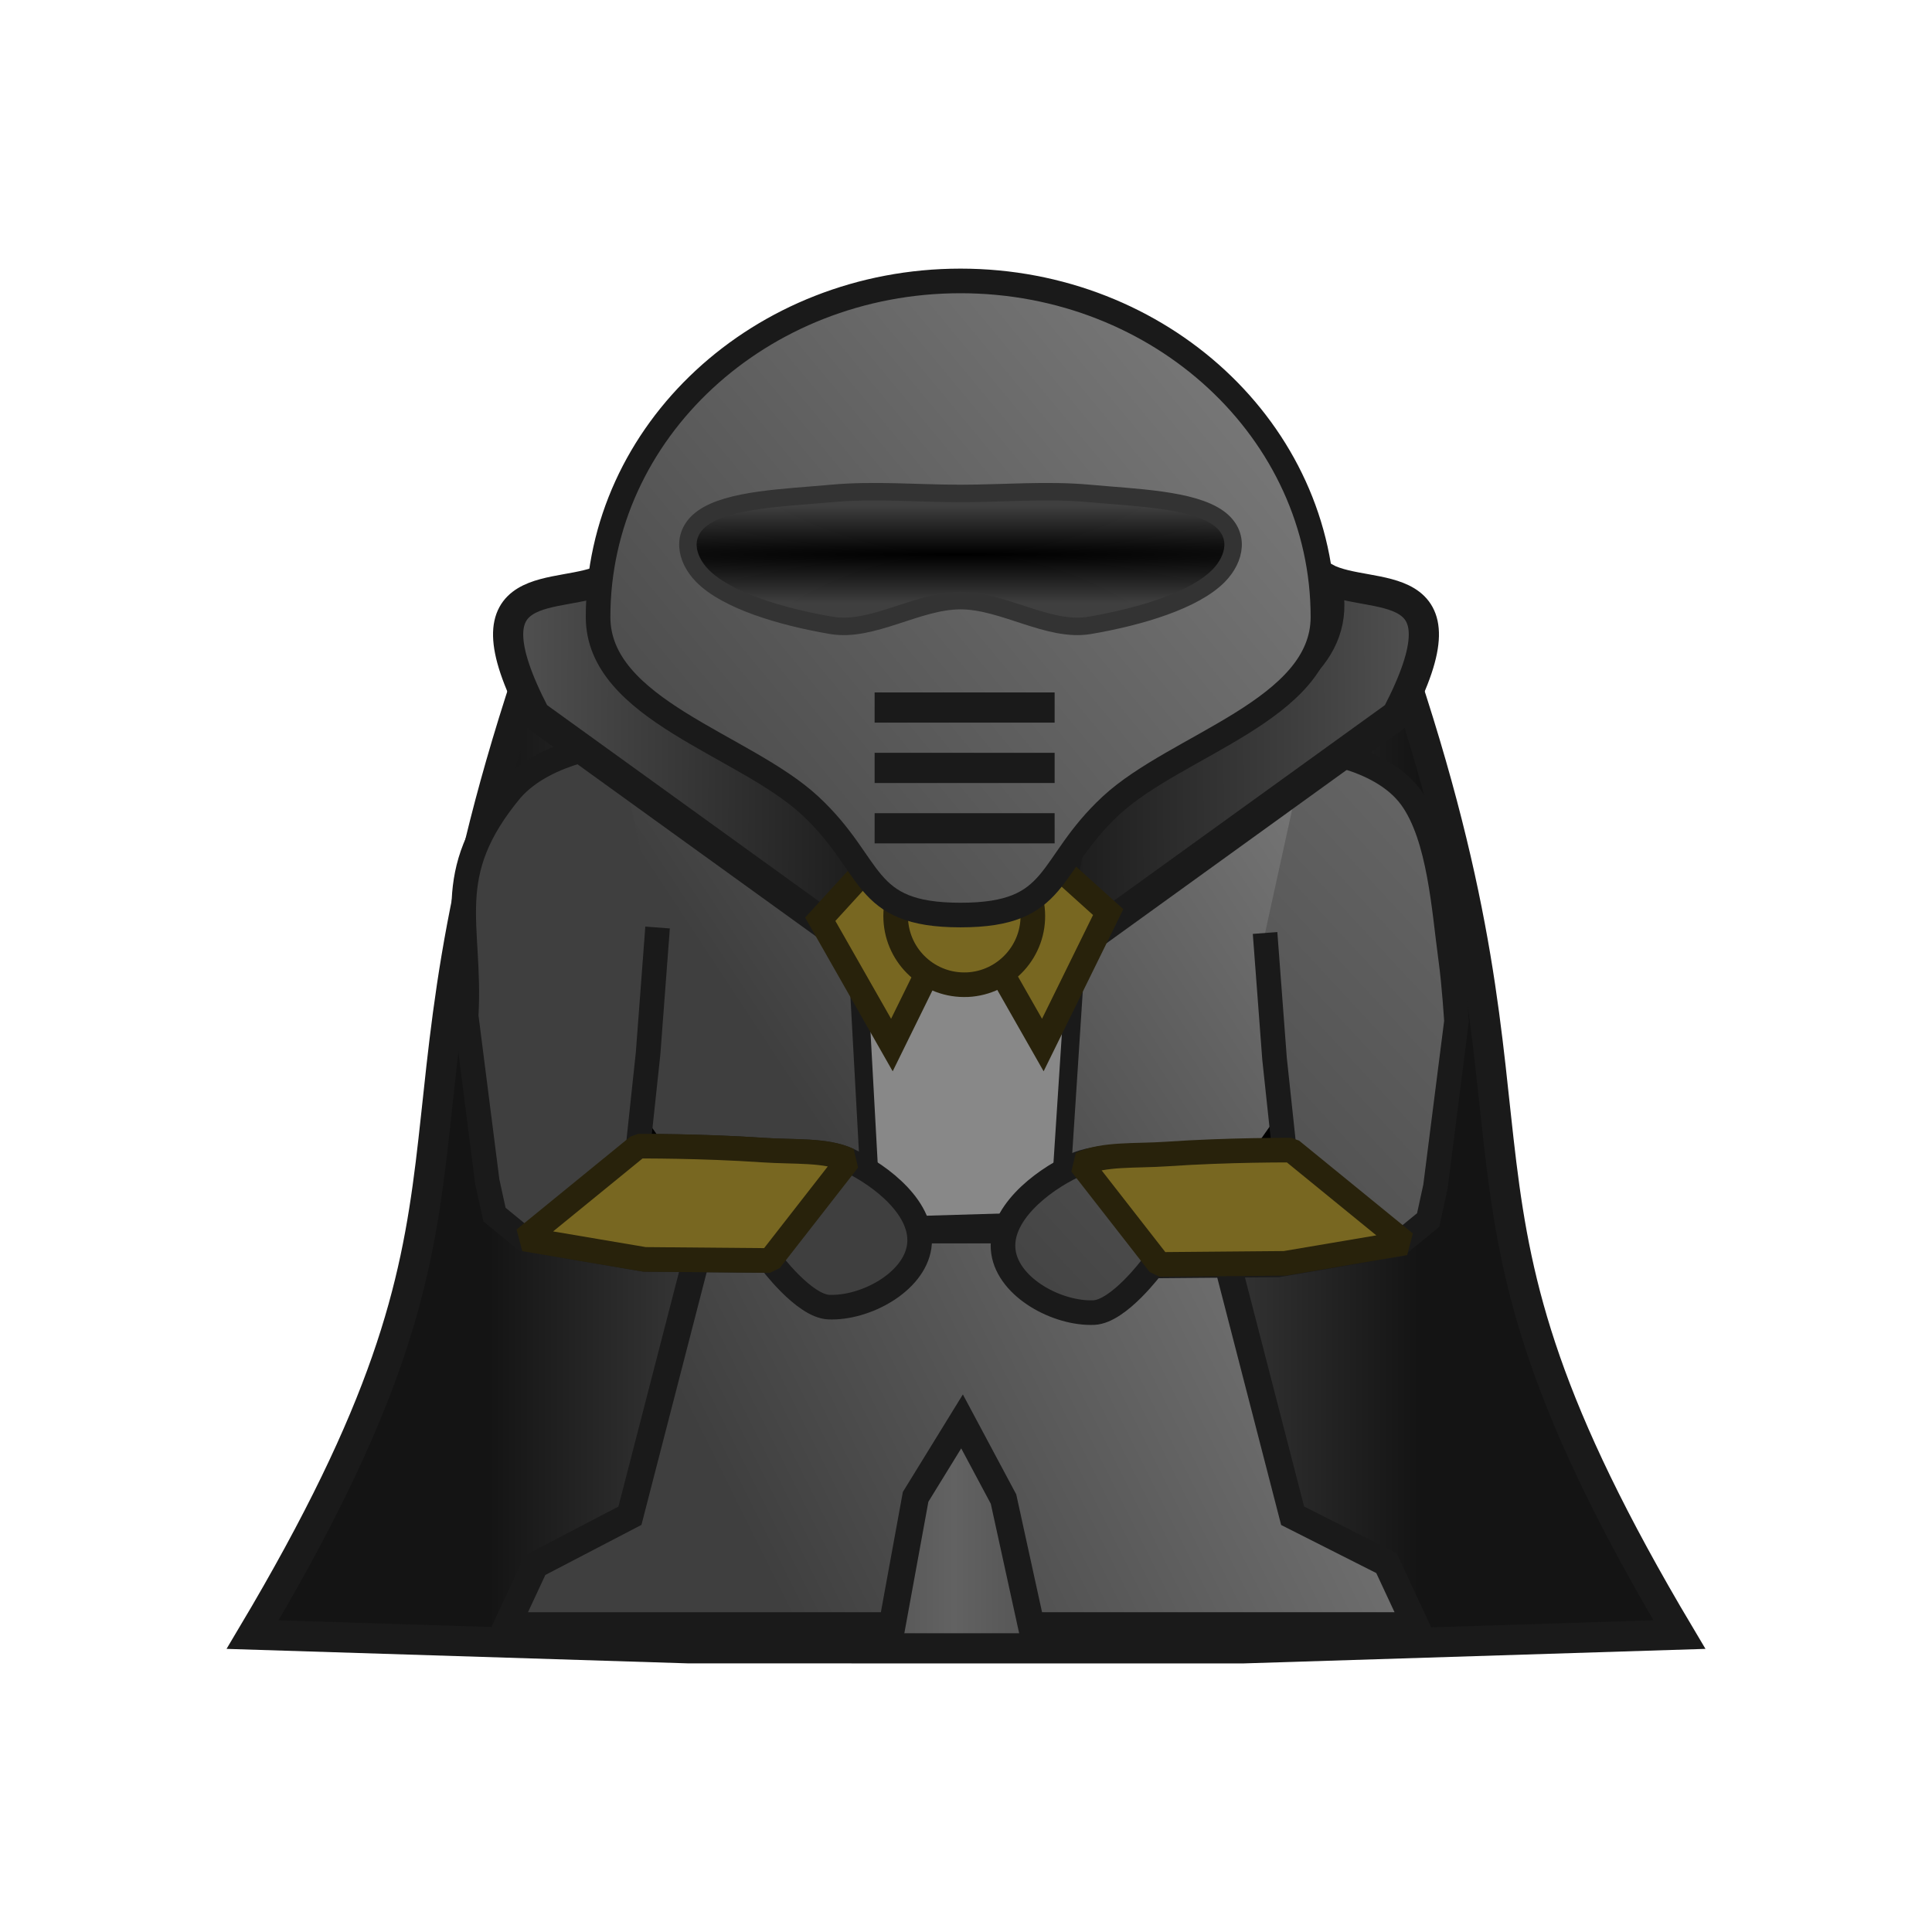 <?xml version="1.0" encoding="UTF-8" standalone="no"?>
<!-- Created with Inkscape (http://www.inkscape.org/) -->

<svg
   xmlns:dc="http://purl.org/dc/elements/1.1/"
   xmlns:cc="http://creativecommons.org/ns#"
   xmlns:rdf="http://www.w3.org/1999/02/22-rdf-syntax-ns#"
   xmlns:svg="http://www.w3.org/2000/svg"
   xmlns="http://www.w3.org/2000/svg"
   xmlns:xlink="http://www.w3.org/1999/xlink"
   xmlns:sodipodi="http://sodipodi.sourceforge.net/DTD/sodipodi-0.dtd"
   xmlns:inkscape="http://www.inkscape.org/namespaces/inkscape"
   width="64"
   height="64"
   id="svg2"
   version="1.1"
   inkscape:version="0.48.4 r9939"
   sodipodi:docname="mindwalker.svg"
   inkscape:export-filename="/home/jami/Projects/java/valley-of-bones/art/exported/saboteur-overlay.png"
   inkscape:export-xdpi="90"
   inkscape:export-ydpi="90">
  <defs
     id="defs4">
    <linearGradient
       id="linearGradient4058">
      <stop
         style="stop-color:#141414;stop-opacity:1;"
         offset="0"
         id="stop4060" />
      <stop
         id="stop4062"
         offset="0.5"
         style="stop-color:#626262;stop-opacity:1;" />
      <stop
         style="stop-color:#141414;stop-opacity:1;"
         offset="1"
         id="stop4064" />
    </linearGradient>
    <linearGradient
       id="linearGradient3833">
      <stop
         id="stop3835"
         offset="0"
         style="stop-color:#ffffff;stop-opacity:1;" />
      <stop
         id="stop3837"
         offset="1"
         style="stop-color:#3f3f3f;stop-opacity:1;" />
    </linearGradient>
    <linearGradient
       id="linearGradient5366">
      <stop
         id="stop5368"
         offset="0"
         style="stop-color:#232130;stop-opacity:1;" />
      <stop
         id="stop5370"
         offset="1"
         style="stop-color:#4c4769;stop-opacity:1;" />
    </linearGradient>
    <linearGradient
       id="linearGradient5314">
      <stop
         style="stop-color:#6d2c00;stop-opacity:1;"
         offset="0"
         id="stop5316" />
      <stop
         style="stop-color:#ff8332;stop-opacity:1;"
         offset="1"
         id="stop5318" />
    </linearGradient>
    <linearGradient
       id="linearGradient5263">
      <stop
         style="stop-color:#dedec4;stop-opacity:1;"
         offset="0"
         id="stop5265" />
      <stop
         style="stop-color:#cbcba4;stop-opacity:1;"
         offset="1"
         id="stop5267" />
    </linearGradient>
    <linearGradient
       id="linearGradient3795">
      <stop
         style="stop-color:#969696;stop-opacity:1;"
         offset="0"
         id="stop3797" />
      <stop
         style="stop-color:#bebebe;stop-opacity:1;"
         offset="1"
         id="stop3799" />
    </linearGradient>
    <linearGradient
       id="linearGradient3787">
      <stop
         style="stop-color:#3f3f3f;stop-opacity:1;"
         offset="0"
         id="stop3789" />
      <stop
         style="stop-color:#8b8b8b;stop-opacity:1;"
         offset="1"
         id="stop3791" />
    </linearGradient>
    <linearGradient
       inkscape:collect="always"
       xlink:href="#linearGradient3787"
       id="linearGradient3801"
       x1="24.864"
       y1="1040.589"
       x2="49.559"
       y2="1025.895"
       gradientUnits="userSpaceOnUse"
       gradientTransform="matrix(1,0,0,1.191,0,-197.292)" />
    <linearGradient
       inkscape:collect="always"
       xlink:href="#linearGradient3787"
       id="linearGradient3809"
       x1="31.582"
       y1="1035.505"
       x2="67.381"
       y2="1002.293"
       gradientUnits="userSpaceOnUse"
       gradientTransform="matrix(0.882,0,0,1,5.884,0)" />
    <linearGradient
       inkscape:collect="always"
       xlink:href="#linearGradient3787"
       id="linearGradient3817"
       x1="26.351"
       y1="1027.034"
       x2="49.128"
       y2="1012.024"
       gradientUnits="userSpaceOnUse"
       gradientTransform="matrix(1,0,0,0.906,0,96.64)" />
    <linearGradient
       inkscape:collect="always"
       xlink:href="#linearGradient3787"
       id="linearGradient3825"
       x1="7.244"
       y1="1018.679"
       x2="43.227"
       y2="991.567"
       gradientUnits="userSpaceOnUse" />
    <linearGradient
       inkscape:collect="always"
       xlink:href="#linearGradient5263"
       id="linearGradient5269"
       x1="25.972"
       y1="36.965"
       x2="28.181"
       y2="36.965"
       gradientUnits="userSpaceOnUse"
       gradientTransform="translate(0.026,988.375)" />
    <linearGradient
       inkscape:collect="always"
       xlink:href="#linearGradient5263"
       id="linearGradient5307"
       gradientUnits="userSpaceOnUse"
       gradientTransform="translate(2.504,986.536)"
       x1="25.972"
       y1="36.965"
       x2="28.181"
       y2="36.965" />
    <linearGradient
       inkscape:collect="always"
       xlink:href="#linearGradient5263"
       id="linearGradient5309"
       gradientUnits="userSpaceOnUse"
       gradientTransform="translate(1.1,987.465)"
       x1="25.972"
       y1="36.965"
       x2="28.181"
       y2="36.965" />
    <linearGradient
       inkscape:collect="always"
       xlink:href="#linearGradient5314"
       id="linearGradient5324"
       x1="725.684"
       y1="731.404"
       x2="725.738"
       y2="727.38"
       gradientUnits="userSpaceOnUse" />
    <linearGradient
       inkscape:collect="always"
       xlink:href="#linearGradient5314"
       id="linearGradient5332"
       x1="725.352"
       y1="734.214"
       x2="725.75"
       y2="727.247"
       gradientUnits="userSpaceOnUse" />
    <linearGradient
       inkscape:collect="always"
       xlink:href="#linearGradient5314"
       id="linearGradient5340"
       x1="726.057"
       y1="735.249"
       x2="726.276"
       y2="728.198"
       gradientUnits="userSpaceOnUse" />
    <linearGradient
       inkscape:collect="always"
       xlink:href="#linearGradient5366"
       id="linearGradient5356"
       x1="30.607"
       y1="1021.406"
       x2="36.193"
       y2="1017.269"
       gradientUnits="userSpaceOnUse" />
    <linearGradient
       inkscape:collect="always"
       xlink:href="#linearGradient5366"
       id="linearGradient5364"
       x1="29.493"
       y1="32.165"
       x2="36.122"
       y2="27.528"
       gradientUnits="userSpaceOnUse" />
    <linearGradient
       inkscape:collect="always"
       xlink:href="#linearGradient3787"
       id="linearGradient5378"
       x1="18.304"
       y1="1022.129"
       x2="48.95"
       y2="996.675"
       gradientUnits="userSpaceOnUse" />
    <linearGradient
       inkscape:collect="always"
       xlink:href="#linearGradient3787"
       id="linearGradient3057"
       gradientUnits="userSpaceOnUse"
       x1="48.945"
       y1="1030.505"
       x2="50.291"
       y2="1033.203"
       gradientTransform="matrix(-0.817,0,0,1,54.752,-0.182)" />
    <radialGradient
       inkscape:collect="always"
       xlink:href="#linearGradient3833"
       id="radialGradient3831"
       cx="31.354"
       cy="1006.551"
       fx="31.354"
       fy="1006.551"
       r="9.319"
       gradientTransform="matrix(0.979,-0.008,0.001,0.173,-0.685,832.509)"
       gradientUnits="userSpaceOnUse" />
    <linearGradient
       inkscape:collect="always"
       xlink:href="#linearGradient5366"
       id="linearGradient3855"
       x1="33.664"
       y1="1021.68"
       x2="49.487"
       y2="1021.544"
       gradientUnits="userSpaceOnUse" />
    <linearGradient
       inkscape:collect="always"
       xlink:href="#linearGradient5366"
       id="linearGradient3863"
       x1="29.601"
       y1="1021.814"
       x2="12.233"
       y2="1021.748"
       gradientUnits="userSpaceOnUse" />
    <linearGradient
       inkscape:collect="always"
       xlink:href="#linearGradient3787"
       id="linearGradient3069"
       gradientUnits="userSpaceOnUse"
       gradientTransform="matrix(0.882,0,0,1,5.884,0)"
       x1="31.582"
       y1="1035.505"
       x2="67.381"
       y2="1002.293" />
    <linearGradient
       inkscape:collect="always"
       xlink:href="#linearGradient5366"
       id="linearGradient3071"
       gradientUnits="userSpaceOnUse"
       x1="33.664"
       y1="1021.68"
       x2="49.487"
       y2="1021.544" />
    <linearGradient
       inkscape:collect="always"
       xlink:href="#linearGradient3787"
       id="linearGradient3088"
       gradientUnits="userSpaceOnUse"
       gradientTransform="matrix(-0.817,0,0,1,54.752,-0.182)"
       x1="48.945"
       y1="1030.505"
       x2="50.291"
       y2="1033.203" />
    <linearGradient
       inkscape:collect="always"
       xlink:href="#linearGradient5366"
       id="linearGradient3090"
       gradientUnits="userSpaceOnUse"
       x1="29.601"
       y1="1021.814"
       x2="12.233"
       y2="1021.748" />
    <linearGradient
       gradientTransform="translate(62.886,-0.273)"
       inkscape:collect="always"
       xlink:href="#linearGradient5366-5"
       id="linearGradient3863-5"
       x1="29.601"
       y1="1021.814"
       x2="12.233"
       y2="1021.748"
       gradientUnits="userSpaceOnUse" />
    <linearGradient
       id="linearGradient5366-5">
      <stop
         id="stop5368-3"
         offset="0"
         style="stop-color:#141414;stop-opacity:1;" />
      <stop
         id="stop5370-7"
         offset="1"
         style="stop-color:#626262;stop-opacity:1;" />
    </linearGradient>
    <linearGradient
       gradientTransform="translate(62.886,-0.273)"
       inkscape:collect="always"
       xlink:href="#linearGradient5366-5"
       id="linearGradient3855-6"
       x1="33.664"
       y1="1021.68"
       x2="49.487"
       y2="1021.544"
       gradientUnits="userSpaceOnUse" />
    <linearGradient
       id="linearGradient3119">
      <stop
         id="stop3121"
         offset="0"
         style="stop-color:#141414;stop-opacity:1;" />
      <stop
         id="stop3123"
         offset="1"
         style="stop-color:#626262;stop-opacity:1;" />
    </linearGradient>
    <linearGradient
       inkscape:collect="always"
       xlink:href="#linearGradient3787-4"
       id="linearGradient3057-3"
       gradientUnits="userSpaceOnUse"
       x1="48.945"
       y1="1030.505"
       x2="50.291"
       y2="1033.203"
       gradientTransform="matrix(-1,0,0,1,61.83,-0.455)" />
    <linearGradient
       id="linearGradient3787-4">
      <stop
         style="stop-color:#3f3f3f;stop-opacity:1;"
         offset="0"
         id="stop3789-5" />
      <stop
         style="stop-color:#8b8b8b;stop-opacity:1;"
         offset="1"
         id="stop3791-4" />
    </linearGradient>
    <linearGradient
       gradientTransform="translate(-0.932,-0.273)"
       inkscape:collect="always"
       xlink:href="#linearGradient3787-4"
       id="linearGradient3809-1"
       x1="31.582"
       y1="1035.505"
       x2="67.381"
       y2="1002.293"
       gradientUnits="userSpaceOnUse" />
    <linearGradient
       id="linearGradient3130">
      <stop
         style="stop-color:#3f3f3f;stop-opacity:1;"
         offset="0"
         id="stop3132" />
      <stop
         style="stop-color:#8b8b8b;stop-opacity:1;"
         offset="1"
         id="stop3134" />
    </linearGradient>
    <linearGradient
       inkscape:collect="always"
       xlink:href="#linearGradient3787-4"
       id="linearGradient3801-0"
       x1="24.864"
       y1="1040.589"
       x2="49.559"
       y2="1025.895"
       gradientUnits="userSpaceOnUse"
       gradientTransform="matrix(1,0,0,1.191,-0.932,-197.565)" />
    <linearGradient
       id="linearGradient3137">
      <stop
         style="stop-color:#3f3f3f;stop-opacity:1;"
         offset="0"
         id="stop3139" />
      <stop
         style="stop-color:#8b8b8b;stop-opacity:1;"
         offset="1"
         id="stop3141" />
    </linearGradient>
    <radialGradient
       inkscape:collect="always"
       xlink:href="#linearGradient3833-1"
       id="radialGradient3831-4"
       cx="31.354"
       cy="1006.551"
       fx="31.354"
       fy="1006.551"
       r="9.319"
       gradientTransform="matrix(0.979,-0.008,0.001,0.173,-1.617,832.236)"
       gradientUnits="userSpaceOnUse" />
    <linearGradient
       id="linearGradient3833-1">
      <stop
         id="stop3835-3"
         offset="0"
         style="stop-color:#000000;stop-opacity:1;" />
      <stop
         id="stop3837-5"
         offset="1"
         style="stop-color:#3f3f3f;stop-opacity:1;" />
    </linearGradient>
    <linearGradient
       gradientTransform="translate(-0.932,-0.273)"
       inkscape:collect="always"
       xlink:href="#linearGradient3787-4"
       id="linearGradient5378-5"
       x1="18.304"
       y1="1022.129"
       x2="48.95"
       y2="996.675"
       gradientUnits="userSpaceOnUse" />
    <linearGradient
       id="linearGradient3148">
      <stop
         style="stop-color:#3f3f3f;stop-opacity:1;"
         offset="0"
         id="stop3150" />
      <stop
         style="stop-color:#8b8b8b;stop-opacity:1;"
         offset="1"
         id="stop3152" />
    </linearGradient>
    <linearGradient
       inkscape:collect="always"
       xlink:href="#linearGradient3787-4"
       id="linearGradient3817-4"
       x1="26.351"
       y1="1027.034"
       x2="49.128"
       y2="1012.024"
       gradientUnits="userSpaceOnUse" />
    <linearGradient
       id="linearGradient3155">
      <stop
         style="stop-color:#3f3f3f;stop-opacity:1;"
         offset="0"
         id="stop3157" />
      <stop
         style="stop-color:#8b8b8b;stop-opacity:1;"
         offset="1"
         id="stop3159" />
    </linearGradient>
    <linearGradient
       gradientTransform="translate(-0.932,-0.273)"
       y2="1012.024"
       x2="49.128"
       y1="1027.034"
       x1="26.351"
       gradientUnits="userSpaceOnUse"
       id="linearGradient3173"
       xlink:href="#linearGradient3787-4"
       inkscape:collect="always" />
    <linearGradient
       gradientTransform="translate(62.886,-0.273)"
       inkscape:collect="always"
       xlink:href="#linearGradient5366-5-2"
       id="linearGradient3863-5-1"
       x1="29.601"
       y1="1021.814"
       x2="12.233"
       y2="1021.748"
       gradientUnits="userSpaceOnUse" />
    <linearGradient
       id="linearGradient5366-5-2">
      <stop
         id="stop5368-3-8"
         offset="0"
         style="stop-color:#141414;stop-opacity:1;" />
      <stop
         id="stop5370-7-8"
         offset="1"
         style="stop-color:#626262;stop-opacity:1;" />
    </linearGradient>
    <linearGradient
       y2="1021.748"
       x2="12.233"
       y1="1021.814"
       x1="29.601"
       gradientTransform="matrix(-1,0,0,1,61.75,-0.273)"
       gradientUnits="userSpaceOnUse"
       id="linearGradient3970"
       xlink:href="#linearGradient5366-5-2"
       inkscape:collect="always" />
    <linearGradient
       inkscape:collect="always"
       xlink:href="#linearGradient5366-5"
       id="linearGradient3989"
       gradientUnits="userSpaceOnUse"
       gradientTransform="translate(-0.932,-0.273)"
       x1="29.601"
       y1="1021.814"
       x2="12.233"
       y2="1021.748" />
    <linearGradient
       inkscape:collect="always"
       xlink:href="#linearGradient5366-5-2"
       id="linearGradient3995"
       gradientUnits="userSpaceOnUse"
       gradientTransform="matrix(-1,0,0,1,59.75,35.727)"
       x1="29.601"
       y1="1021.814"
       x2="12.233"
       y2="1021.748" />
    <linearGradient
       inkscape:collect="always"
       xlink:href="#linearGradient5366-5-2-5"
       id="linearGradient3995-5"
       gradientUnits="userSpaceOnUse"
       gradientTransform="matrix(-1,0,0,1,59.75,-4.273)"
       x1="29.601"
       y1="1021.814"
       x2="12.233"
       y2="1021.748" />
    <linearGradient
       id="linearGradient5366-5-2-5">
      <stop
         id="stop5368-3-8-1"
         offset="0"
         style="stop-color:#141414;stop-opacity:1;" />
      <stop
         style="stop-color:#626262;stop-opacity:1;"
         offset="0.5"
         id="stop4056" />
      <stop
         id="stop5370-7-8-9"
         offset="1"
         style="stop-color:#141414;stop-opacity:1;" />
    </linearGradient>
    <linearGradient
       y2="1021.748"
       x2="12.233"
       y1="1021.814"
       x1="29.601"
       gradientTransform="translate(-0.542,-0.273)"
       gradientUnits="userSpaceOnUse"
       id="linearGradient3970-2"
       xlink:href="#linearGradient4012"
       inkscape:collect="always" />
    <linearGradient
       id="linearGradient4012">
      <stop
         id="stop4014"
         offset="0"
         style="stop-color:#141414;stop-opacity:1;" />
      <stop
         id="stop4016"
         offset="1"
         style="stop-color:#626262;stop-opacity:1;" />
    </linearGradient>
    <linearGradient
       y2="1023.202"
       x2="13.322"
       y1="1023.202"
       x1="44.147"
       gradientTransform="translate(1.458,-4.273)"
       gradientUnits="userSpaceOnUse"
       id="linearGradient4020"
       xlink:href="#linearGradient4058"
       inkscape:collect="always" />
    <linearGradient
       inkscape:collect="always"
       xlink:href="#linearGradient3787-4-2"
       id="linearGradient3057-3-2"
       gradientUnits="userSpaceOnUse"
       x1="48.945"
       y1="1030.505"
       x2="50.291"
       y2="1033.203"
       gradientTransform="matrix(-1,0,0,1,61.83,-0.455)" />
    <linearGradient
       id="linearGradient3787-4-2">
      <stop
         style="stop-color:#3f3f3f;stop-opacity:1;"
         offset="0"
         id="stop3789-5-6" />
      <stop
         style="stop-color:#8b8b8b;stop-opacity:1;"
         offset="1"
         id="stop3791-4-7" />
    </linearGradient>
    <radialGradient
       inkscape:collect="always"
       xlink:href="#linearGradient3833-1"
       id="radialGradient4190"
       gradientUnits="userSpaceOnUse"
       gradientTransform="matrix(5.125,0,-3.0364568e-8,0.173,-130.262,833.994)"
       cx="31.354"
       cy="1006.551"
       fx="31.354"
       fy="1006.551"
       r="9.319" />
    <linearGradient
       inkscape:collect="always"
       xlink:href="#linearGradient4058"
       id="linearGradient4269"
       gradientUnits="userSpaceOnUse"
       gradientTransform="translate(1.458,-4.273)"
       x1="44.147"
       y1="1023.202"
       x2="13.322"
       y2="1023.202" />
    <linearGradient
       inkscape:collect="always"
       xlink:href="#linearGradient3787-4"
       id="linearGradient4271"
       gradientUnits="userSpaceOnUse"
       gradientTransform="translate(-0.932,-0.273)"
       x1="26.351"
       y1="1027.034"
       x2="49.128"
       y2="1012.024" />
    <linearGradient
       inkscape:collect="always"
       xlink:href="#linearGradient3787-4"
       id="linearGradient4273"
       gradientUnits="userSpaceOnUse"
       gradientTransform="matrix(1,0,0,1.191,-0.932,-197.565)"
       x1="24.864"
       y1="1040.589"
       x2="49.559"
       y2="1025.895" />
    <linearGradient
       inkscape:collect="always"
       xlink:href="#linearGradient3787-4"
       id="linearGradient4275"
       gradientUnits="userSpaceOnUse"
       gradientTransform="translate(-0.932,-0.273)"
       x1="31.582"
       y1="1035.505"
       x2="67.381"
       y2="1002.293" />
    <linearGradient
       inkscape:collect="always"
       xlink:href="#linearGradient3787-4"
       id="linearGradient4277"
       gradientUnits="userSpaceOnUse"
       gradientTransform="matrix(-1,0,0,1,61.83,-0.455)"
       x1="48.945"
       y1="1030.505"
       x2="50.291"
       y2="1033.203" />
    <linearGradient
       inkscape:collect="always"
       xlink:href="#linearGradient5366-5-2"
       id="linearGradient4279"
       gradientUnits="userSpaceOnUse"
       gradientTransform="matrix(-1,0,0,1,61.75,-0.273)"
       x1="29.601"
       y1="1021.814"
       x2="12.233"
       y2="1021.748" />
    <linearGradient
       inkscape:collect="always"
       xlink:href="#linearGradient4012"
       id="linearGradient4281"
       gradientUnits="userSpaceOnUse"
       gradientTransform="translate(-0.542,-0.273)"
       x1="29.601"
       y1="1021.814"
       x2="12.233"
       y2="1021.748" />
    <linearGradient
       inkscape:collect="always"
       xlink:href="#linearGradient3787-4"
       id="linearGradient4283"
       gradientUnits="userSpaceOnUse"
       gradientTransform="translate(-0.932,-0.273)"
       x1="18.304"
       y1="1022.129"
       x2="48.95"
       y2="996.675" />
    <radialGradient
       inkscape:collect="always"
       xlink:href="#linearGradient3833-1"
       id="radialGradient4285"
       gradientUnits="userSpaceOnUse"
       gradientTransform="matrix(5.125,0,-3.0364568e-8,0.173,-130.262,833.994)"
       cx="31.354"
       cy="1006.551"
       fx="31.354"
       fy="1006.551"
       r="9.319" />
  </defs>
  <sodipodi:namedview
     id="base"
     pagecolor="#000000"
     bordercolor="#666666"
     borderopacity="1.0"
     inkscape:pageopacity="0"
     inkscape:pageshadow="2"
     inkscape:zoom="15.556349"
     inkscape:cx="29.727156"
     inkscape:cy="28.257697"
     inkscape:document-units="px"
     inkscape:current-layer="layer2"
     showgrid="false"
     inkscape:window-width="1920"
     inkscape:window-height="1051"
     inkscape:window-x="0"
     inkscape:window-y="0"
     inkscape:window-maximized="1" />
  <g
     inkscape:label="guide"
     inkscape:groupmode="layer"
     id="layer1"
     transform="translate(0,-988.362)"
     style="display:none">
    <path
       style="color:#000000;fill:none;stroke:#000000;stroke-width:0.1;stroke-miterlimit:4;stroke-dasharray:none;marker:none;visibility:visible;display:inline;overflow:visible;enable-background:accumulate"
       d="m 0,1004.362 32,-16 32,16 0,32 -32,16 -32,-16 z"
       id="rect3750"
       inkscape:connector-curvature="0"
       sodipodi:nodetypes="ccccccc" />
  </g>
  <g
     transform="translate(0,-988.362)"
     id="g3757"
     inkscape:groupmode="layer"
     inkscape:label="marine"
     style="display:inline">
    <g
       id="g4243"
       transform="translate(1.396,-1.398)">
      <path
         sodipodi:nodetypes="ccccccc"
         inkscape:connector-curvature="0"
         id="path3829-6-8-7"
         d="M 21.427,1044.362 6.972,1043.908 c 8.937,-15.014 3.671,-15.735 9.364,-32.455 l 28.537,0 c 5.693,16.719 0.427,17.441 9.364,32.455 l -14.455,0.455 z"
         style="fill:url(#linearGradient4269);fill-opacity:1;stroke:#1a1a1a;stroke-width:1px;stroke-linecap:butt;stroke-linejoin:miter;stroke-opacity:1;display:inline" />
      <path
         sodipodi:nodetypes="scccsccs"
         inkscape:connector-curvature="0"
         id="rect3760-1"
         d="m 17.026,1015.802 c 1.418,-2.135 5.883,-1.63 5.883,-1.63 l 7.513,0 7.513,0 c 0,0 4.465,-0.505 5.883,1.63 3.276,4.933 -4.89,14.204 -4.89,14.204 l -17.013,0 c 0,0 -8.166,-9.271 -4.89,-14.204 z"
         style="color:#000000;fill:url(#linearGradient4271);fill-opacity:1;fill-rule:nonzero;stroke:#000000;stroke-width:0.815;marker:none;visibility:visible;display:inline;overflow:visible;enable-background:accumulate" />
      <path
         sodipodi:nodetypes="cccccccccccccccc"
         inkscape:connector-curvature="0"
         id="rect3768-4"
         d="m 21.916,1030.504 -2.445,9.467 -3.141,1.637 -0.934,2.004 12.759,0 0.78,-4.267 1.538,-2.499 1.374,2.573 0.918,4.193 12.734,0 -0.966,-2.07 -3.109,-1.571 -2.445,-9.467 -7.564,0 -1.91,0 z"
         style="color:#000000;fill:url(#linearGradient4273);fill-opacity:1;fill-rule:nonzero;stroke:#1a1a1a;stroke-width:0.89;marker:none;visibility:visible;display:inline;overflow:visible;enable-background:accumulate" />
      <path
         sodipodi:nodetypes="ccccc"
         inkscape:connector-curvature="0"
         id="path5342-8"
         d="m 26.828,1018.25 0.665,12.135 6.184,-0.182 0.774,-11.893 z"
         style="fill:#888888;fill-opacity:1;stroke:#1a1a1a;stroke-width:0.6;stroke-linecap:butt;stroke-linejoin:miter;stroke-miterlimit:4;stroke-opacity:1;stroke-dasharray:none;display:inline" />
      <path
         inkscape:transform-center-y="5.1221924"
         inkscape:transform-center-x="4.142585"
         sodipodi:nodetypes="cssccccccssssccc"
         inkscape:connector-curvature="0"
         id="path3776-5-2"
         d="m 41.847,1014.573 c 0,0 2.45,0.16 3.505,1.614 0.945,1.303 1.086,3.717 1.305,5.313 0.125,0.908 0.195,2.093 0.195,2.093 l -0.697,5.477 -0.241,1.105 -0.99,0.811 -3.986,0.675 -4.155,0.036 c 0,0 -1.118,1.51 -1.946,1.544 -1.199,0.049 -2.815,-0.815 -2.992,-2.002 -0.182,-1.222 1.226,-2.344 2.344,-2.869 0.74,-0.348 1.809,-0.259 2.824,-0.329 2.079,-0.143 4.141,-0.129 4.141,-0.129 l -0.329,-3.077 -0.314,-4.169"
         style="fill:url(#linearGradient4275);fill-opacity:1;stroke:#1a1a1a;stroke-width:0.815px;stroke-linecap:butt;stroke-linejoin:miter;stroke-opacity:1;display:inline" />
      <path
         style="fill:url(#linearGradient4277);fill-opacity:1;stroke:#1a1a1a;stroke-width:0.815px;stroke-linecap:butt;stroke-linejoin:miter;stroke-opacity:1;display:inline"
         d="m 19.05,1014.392 c 0,0 -2.315,0.177 -3.505,1.523 -2.364,2.834 -1.325,4.433 -1.499,7.497 l 0.697,5.477 0.241,1.105 0.99,0.811 3.986,0.675 4.155,0.036 c 0,0 1.118,1.51 1.946,1.544 1.199,0.049 2.815,-0.815 2.992,-2.002 0.182,-1.222 -1.226,-2.344 -2.344,-2.869 -0.74,-0.348 -1.809,-0.259 -2.824,-0.329 -2.079,-0.143 -4.141,-0.129 -4.141,-0.129 l 0.329,-3.077 0.314,-4.169"
         id="path3055-6"
         inkscape:connector-curvature="0"
         sodipodi:nodetypes="ccccccccssssccc"
         inkscape:transform-center-x="-4.1425852"
         inkscape:transform-center-y="5.1221924" />
      <path
         sodipodi:nodetypes="ccccc"
         inkscape:connector-curvature="0"
         id="path3993"
         d="m 33.371,1021.753 0.637,-3.982 c 0.385,-3.966 9.847,-4.033 8.5,-8.864 1.507,0.796 4.868,-0.262 2.364,4.545 z"
         style="fill:url(#linearGradient4279);fill-opacity:1;stroke:#1a1a1a;stroke-width:1px;stroke-linecap:butt;stroke-linejoin:miter;stroke-opacity:1;display:inline" />
      <path
         sodipodi:nodetypes="ccccc"
         inkscape:connector-curvature="0"
         id="path3993-3"
         d="m 27.837,1021.753 -0.637,-3.982 c -1.028,-3.323 -9.846,-4.033 -8.5,-8.864 -1.507,0.796 -4.868,-0.262 -2.364,4.545 z"
         style="fill:url(#linearGradient4281);fill-opacity:1;stroke:#1a1a1a;stroke-width:1px;stroke-linecap:butt;stroke-linejoin:miter;stroke-opacity:1;display:inline" />
      <g
         id="g4118">
        <path
           inkscape:transform-center-y="5.1221924"
           inkscape:transform-center-x="-4.1425852"
           sodipodi:nodetypes="ccccsc"
           inkscape:connector-curvature="0"
           id="path3055-6-9"
           d="m 15.973,1030.804 3.986,0.675 4.155,0.036 2.594,-3.328 c -0.74,-0.348 -1.809,-0.259 -2.824,-0.329 -2.079,-0.143 -4.141,-0.129 -4.141,-0.129"
           style="fill:#786721;fill-opacity:1;stroke:#000000;stroke-width:0;stroke-linecap:butt;stroke-linejoin:miter;stroke-miterlimit:4;stroke-opacity:1;stroke-dasharray:none;display:inline" />
        <path
           inkscape:transform-center-y="5.1221924"
           inkscape:transform-center-x="-4.1425852"
           sodipodi:nodetypes="ccccscc"
           inkscape:connector-curvature="0"
           id="path3055-6-9-3"
           d="m 15.973,1030.804 3.986,0.675 4.155,0.036 2.594,-3.328 c -0.74,-0.348 -1.809,-0.259 -2.824,-0.329 -2.079,-0.143 -4.141,-0.129 -4.141,-0.129 z"
           style="fill:none;stroke:#28220b;stroke-width:0.815;stroke-linecap:butt;stroke-linejoin:bevel;stroke-miterlimit:4;stroke-opacity:1;stroke-dasharray:none;display:inline" />
      </g>
      <g
         transform="matrix(-1,0,0,1,61.123,0.131)"
         id="g4118-4"
         style="display:inline">
        <path
           inkscape:transform-center-y="5.1221924"
           inkscape:transform-center-x="-4.1425852"
           sodipodi:nodetypes="ccccsc"
           inkscape:connector-curvature="0"
           id="path3055-6-9-2"
           d="m 15.973,1030.804 3.986,0.675 4.155,0.036 2.594,-3.328 c -0.74,-0.348 -1.809,-0.259 -2.824,-0.329 -2.079,-0.143 -4.141,-0.129 -4.141,-0.129"
           style="fill:#786721;fill-opacity:1;stroke:#000000;stroke-width:0;stroke-linecap:butt;stroke-linejoin:miter;stroke-miterlimit:4;stroke-opacity:1;stroke-dasharray:none;display:inline" />
        <path
           inkscape:transform-center-y="5.1221924"
           inkscape:transform-center-x="-4.1425852"
           sodipodi:nodetypes="ccccscc"
           inkscape:connector-curvature="0"
           id="path3055-6-9-3-6"
           d="m 15.973,1030.804 3.986,0.675 4.155,0.036 2.594,-3.328 c -0.74,-0.348 -1.809,-0.259 -2.824,-0.329 -2.079,-0.143 -4.141,-0.129 -4.141,-0.129 z"
           style="fill:none;stroke:#28220b;stroke-width:0.815;stroke-linecap:butt;stroke-linejoin:bevel;stroke-miterlimit:4;stroke-opacity:1;stroke-dasharray:none;display:inline" />
      </g>
      <g
         transform="translate(0,-0.8)"
         id="g4185">
        <path
           style="color:#000000;fill:#786721;fill-opacity:1;fill-rule:nonzero;stroke:#28220b;stroke-width:0.815;stroke-linecap:square;stroke-linejoin:miter;stroke-miterlimit:4;stroke-opacity:1;stroke-dashoffset:0;marker:none;visibility:visible;display:inline;overflow:visible;enable-background:accumulate"
           d="m 28.149,1025.178 -2.373,-4.167 2.167,-2.373 2.371,2.136 z"
           id="path4146-9"
           inkscape:connector-curvature="0"
           sodipodi:nodetypes="ccccc" />
        <path
           style="color:#000000;fill:#786721;fill-opacity:1;fill-rule:nonzero;stroke:#28220b;stroke-width:0.815;stroke-linecap:square;stroke-linejoin:miter;stroke-miterlimit:4;stroke-opacity:1;stroke-dashoffset:0;marker:none;visibility:visible;display:inline;overflow:visible;enable-background:accumulate"
           d="m 33.149,1025.178 -2.373,-4.167 2.167,-2.373 2.371,2.136 z"
           id="path4146-9-7"
           inkscape:connector-curvature="0"
           sodipodi:nodetypes="ccccc" />
        <path
           transform="translate(1.273,987.544)"
           style="color:#000000;fill:#786721;fill-opacity:1;fill-rule:nonzero;stroke:#28220b;stroke-width:0.815;stroke-linecap:square;stroke-linejoin:bevel;stroke-miterlimit:4;stroke-opacity:1;stroke-dashoffset:0;marker:none;visibility:visible;display:inline;overflow:visible;enable-background:accumulate"
           d="m 29.376,35.634 c -1.254,0.057 -2.316,-0.914 -2.373,-2.167 -0.057,-1.254 0.914,-2.316 2.167,-2.373 1.229,-0.056 2.296,0.864 2.371,2.136 0.075,1.272 -0.912,2.348 -2.166,2.405 z"
           id="path4146"
           inkscape:connector-curvature="0"
           sodipodi:nodetypes="ssszs" />
      </g>
      <g
         id="g4049">
        <path
           style="color:#000000;fill:url(#linearGradient4283);fill-opacity:1;fill-rule:nonzero;stroke:#1a1a1a;stroke-width:0.815;marker:none;visibility:visible;display:inline;overflow:visible;enable-background:accumulate"
           d="m 42.428,1010.199 c 0,3.074 -4.844,4.228 -7.016,6.242 -2.173,2.015 -1.675,3.631 -4.99,3.631 -3.315,0 -2.817,-1.616 -4.99,-3.631 -2.173,-2.015 -7.016,-3.168 -7.016,-6.242 0,-6.149 5.375,-11.133 12.006,-11.133 6.631,0 12.006,4.985 12.006,11.133 z"
           id="path2990-2"
           inkscape:connector-curvature="0"
           sodipodi:nodetypes="sssssss" />
        <path
           style="color:#000000;fill:url(#radialGradient4285);fill-opacity:1;fill-rule:nonzero;stroke:#333333;stroke-width:0.579;marker:none;visibility:visible;display:inline;overflow:visible;enable-background:accumulate"
           d="m 21.872,1006.927 c 0.865,-0.633 2.775,-0.682 4.275,-0.821 1.401,-0.13 2.85,0 4.275,0 1.425,0 2.874,-0.13 4.275,0 1.5,0.139 3.41,0.189 4.275,0.821 0.716,0.523 0.56,1.337 0,1.907 -0.795,0.809 -2.577,1.354 -4.275,1.643 -1.35,0.23 -2.85,-0.821 -4.275,-0.821 -1.425,0 -2.925,1.051 -4.275,0.821 -1.698,-0.289 -3.48,-0.834 -4.275,-1.643 -0.56,-0.57 -0.716,-1.383 0,-1.907 z"
           id="rect3847-3"
           inkscape:connector-curvature="0"
           sodipodi:nodetypes="sssssssssss" />
        <path
           style="fill:none;stroke:#1a1a1a;stroke-width:1px;stroke-linecap:butt;stroke-linejoin:miter;stroke-opacity:1;display:inline"
           d="m 27.577,1017.198 5.963,0"
           id="path3843-9"
           inkscape:connector-curvature="0"
           sodipodi:nodetypes="cc" />
        <path
           sodipodi:nodetypes="cc"
           inkscape:connector-curvature="0"
           id="path3845-1"
           d="m 27.577,1015.198 5.963,0"
           style="fill:none;stroke:#1a1a1a;stroke-width:1px;stroke-linecap:butt;stroke-linejoin:miter;stroke-opacity:1;display:inline" />
        <path
           style="fill:none;stroke:#1a1a1a;stroke-width:1px;stroke-linecap:butt;stroke-linejoin:miter;stroke-opacity:1;display:inline"
           d="m 27.577,1013.198 5.963,0"
           id="path3847-0"
           inkscape:connector-curvature="0"
           sodipodi:nodetypes="cc" />
      </g>
    </g>
  </g>
  <g
     inkscape:groupmode="layer"
     id="layer2"
     inkscape:label="overlay"
     style="display:none">
    <path
       style="fill:#ffffff;fill-opacity:1;stroke:#000000;stroke-width:0;stroke-linecap:butt;stroke-linejoin:miter;stroke-miterlimit:4;stroke-opacity:1;stroke-dasharray:none;display:inline"
       d="M 30.901,32.818 29.577,35.5 l -0.736,-1.276 0.19,4.244 1,0.812 0.688,0.969 2.376,8.91e-4 0.687,-0.938 1.128,-0.812 0.253,-4.216 -0.585,1.239 -1.56,-2.716 c -0.361,0.135 -0.465,0.219 -0.952,0.227 -0.487,0.008 -0.738,-0.086 -1.165,-0.216 z"
       id="path3921"
       inkscape:connector-curvature="0"
       sodipodi:nodetypes="ccccccccccccsc" />
  </g>
</svg>
